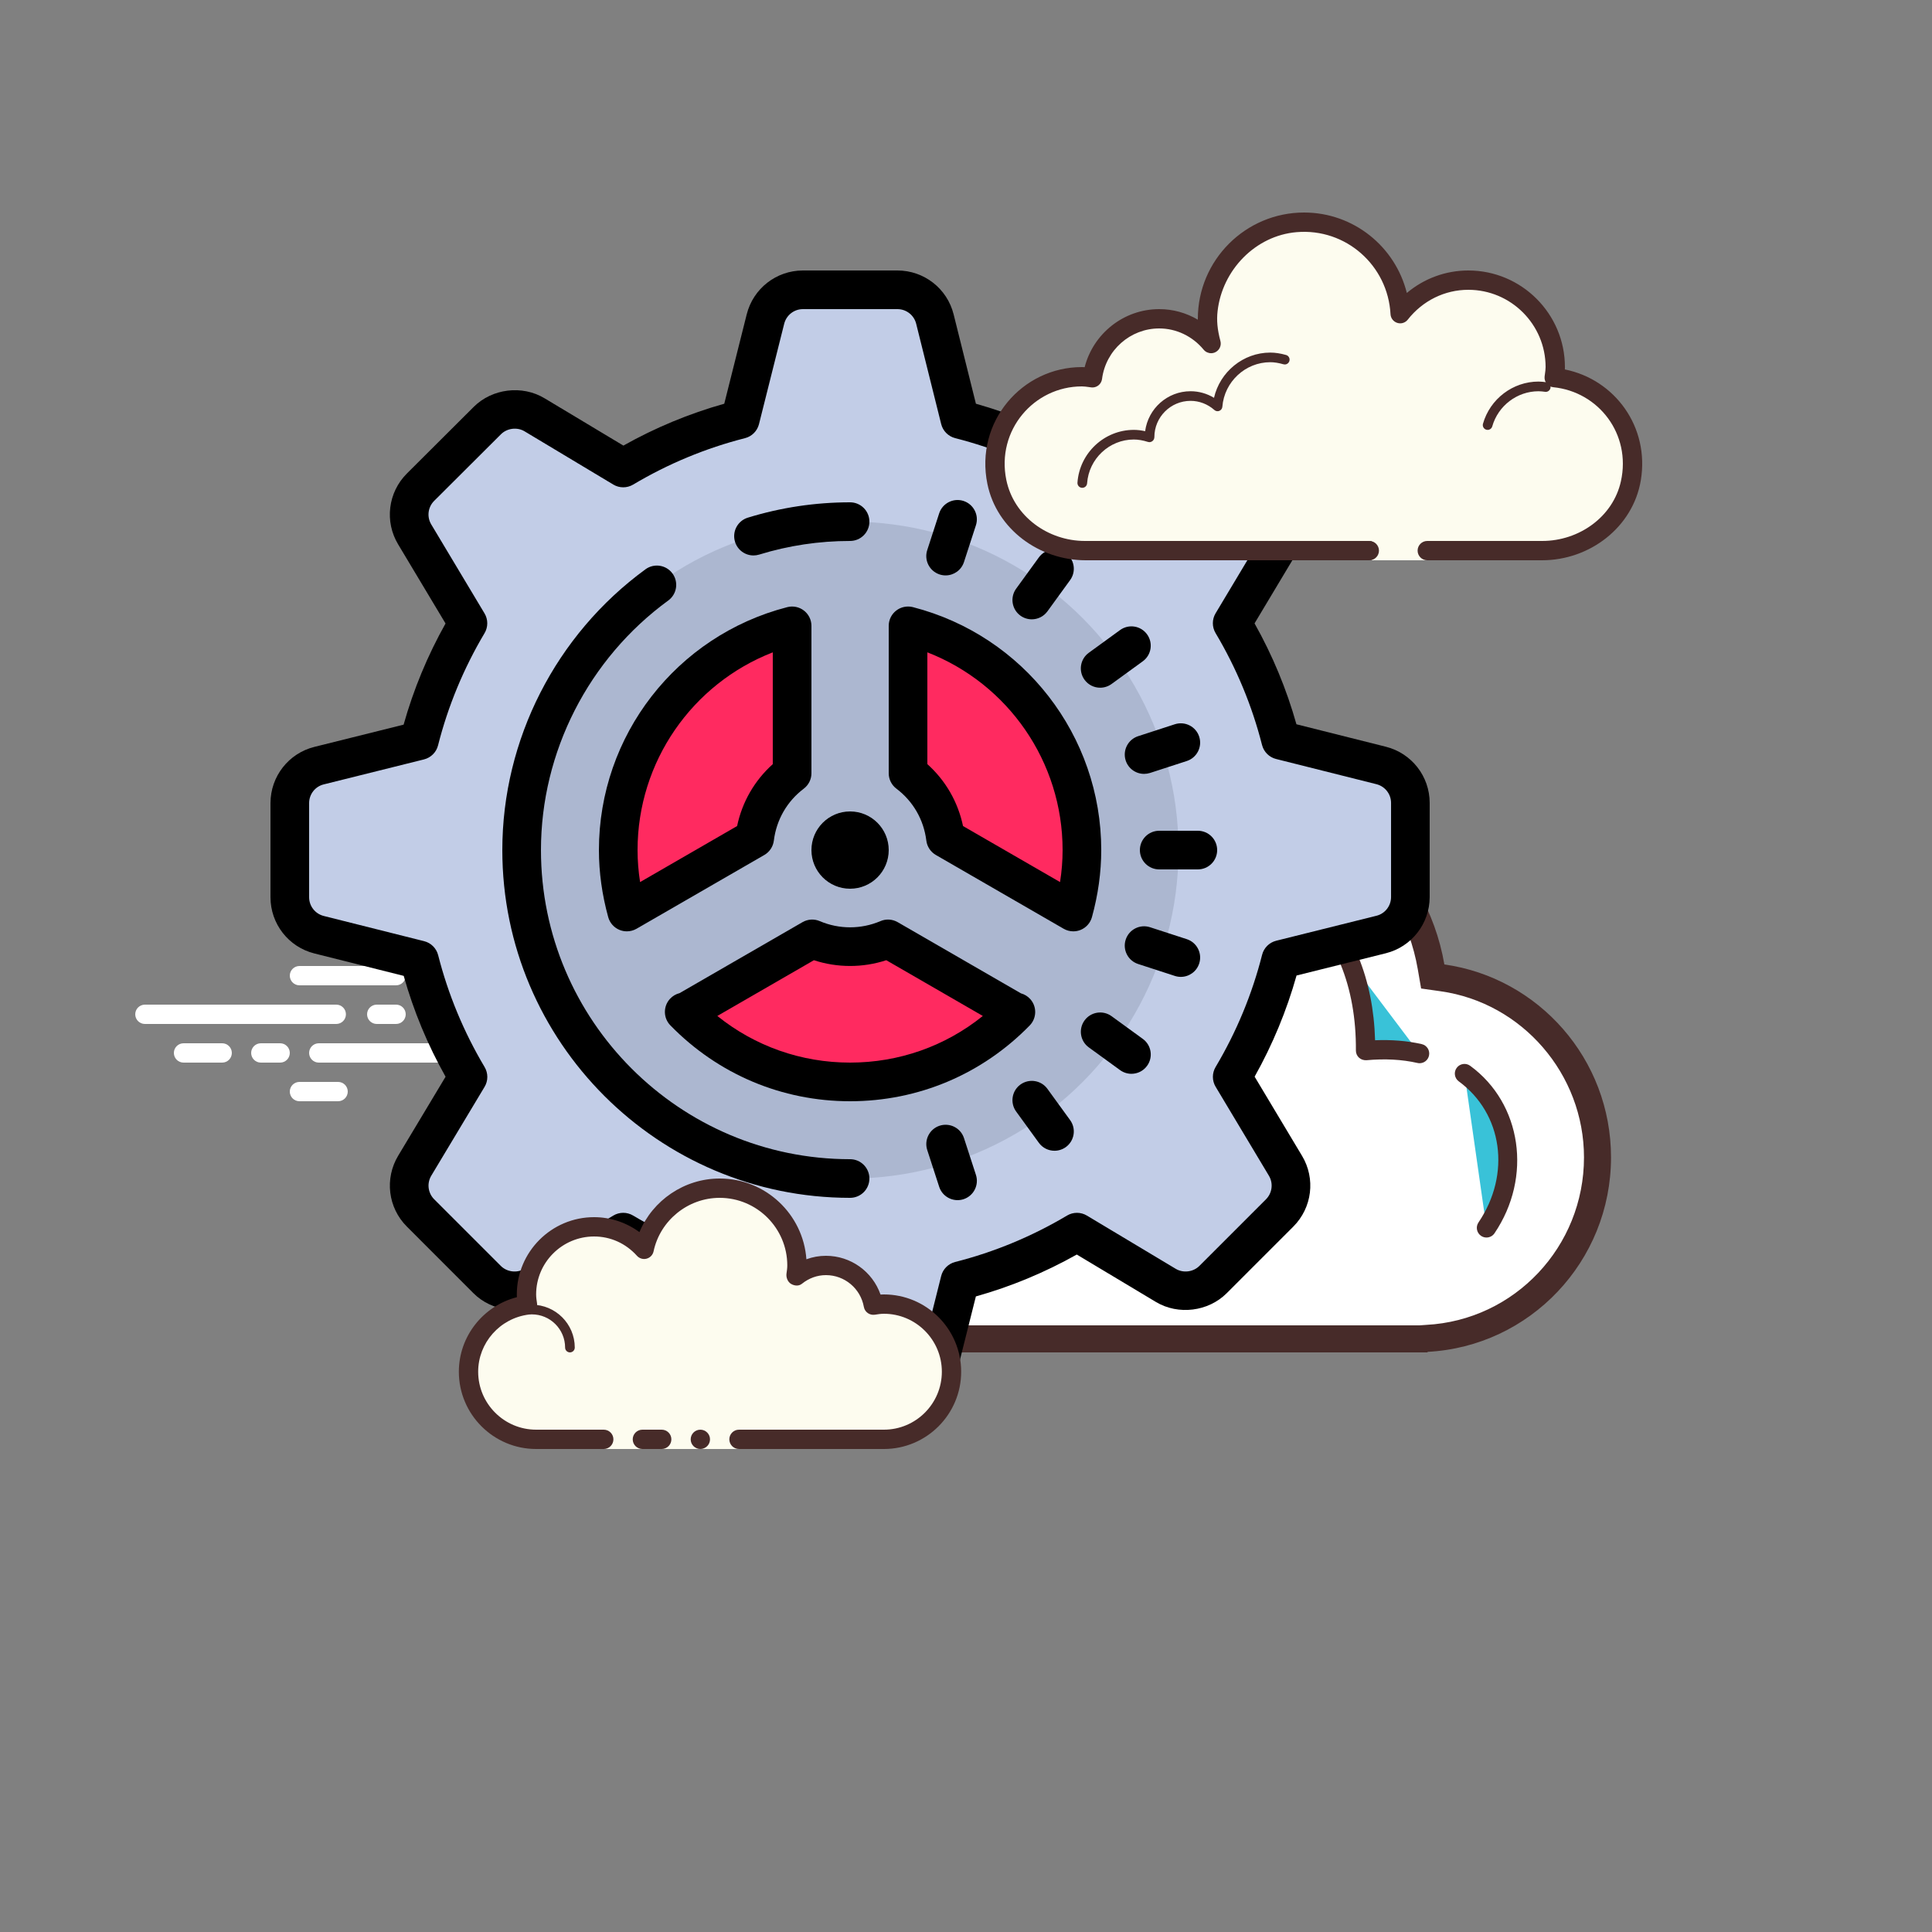 <?xml version="1.0" encoding="iso-8859-1"?>
<!-- https://icons8.com/icon/117004/clouds -->
<!-- Generator: Adobe Illustrator 22.1.0, SVG Export Plug-In . SVG Version: 6.00 Build 0)  -->
<svg xmlns="http://www.w3.org/2000/svg" xmlns:xlink="http://www.w3.org/1999/xlink" version="1.1" id="Layer_1" x="0px" y="0px" viewBox="0 0 100 100" style="enable-background:new 0 0 100 100;" xml:space="preserve" width="100px" height="100px">
<rect x="0" y="0" width="100" height="100" fill="#808080" stroke="none"/>
<g>
    <!-- background: little lines left -->
	<g>
		<path style="fill:#FFFFFF;" d="M17.405,53H7.5C7.224,53,7,52.776,7,52.5S7.224,52,7.5,52h9.905c0.276,0,0.5,0.224,0.5,0.5    S17.682,53,17.405,53z"/>
	</g>
	<g>
		<path style="fill:#FFFFFF;" d="M20.5,53h-1c-0.276,0-0.5-0.224-0.5-0.5s0.224-0.5,0.5-0.5h1c0.276,0,0.5,0.224,0.5,0.5    S20.777,53,20.5,53z"/>
	</g>
	<g>
		<path style="fill:#FFFFFF;" d="M25.491,55H16.5c-0.276,0-0.5-0.224-0.5-0.5s0.224-0.5,0.5-0.5h8.991c0.276,0,0.5,0.224,0.5,0.5    S25.767,55,25.491,55z"/>
	</g>
	<g>
		<path style="fill:#FFFFFF;" d="M14.5,55h-1c-0.276,0-0.5-0.224-0.5-0.5s0.224-0.5,0.5-0.5h1c0.276,0,0.5,0.224,0.5,0.5    S14.777,55,14.5,55z"/>
	</g>
	<g>
		<path style="fill:#FFFFFF;" d="M11.5,55h-2C9.224,55,9,54.776,9,54.5S9.224,54,9.5,54h2c0.276,0,0.5,0.224,0.5,0.5    S11.777,55,11.5,55z"/>
	</g>
	<g>
		<path style="fill:#FFFFFF;" d="M17.5,57h-2c-0.276,0-0.5-0.224-0.5-0.5s0.224-0.5,0.5-0.5h2c0.276,0,0.5,0.224,0.5,0.5    S17.776,57,17.5,57z"/>
	</g>
	<g>
		<path style="fill:#FFFFFF;" d="M20.5,48c-0.177,0-0.823,0-1,0c-0.276,0-0.5,0.224-0.5,0.5c0,0.276,0.224,0.5,0.5,0.5    c0.177,0,0.823,0,1,0c0.276,0,0.5-0.224,0.5-0.5C21,48.224,20.776,48,20.5,48z"/>
	</g>
	<g>
		<path style="fill:#FFFFFF;" d="M20.5,50c-0.177,0-4.823,0-5,0c-0.276,0-0.5,0.224-0.5,0.5c0,0.276,0.224,0.5,0.5,0.5    c0.177,0,4.823,0,5,0c0.276,0,0.5-0.224,0.5-0.5C21,50.224,20.776,50,20.5,50z"/>
	</g>
	<g>
		<path style="fill:#FFFFFF;" d="M25.5,52c-0.177,0-2.823,0-3,0c-0.276,0-0.5,0.224-0.5,0.5c0,0.276,0.224,0.5,0.5,0.5    c0.177,0,2.823,0,3,0c0.276,0,0.5-0.224,0.5-0.5C26,52.224,25.776,52,25.5,52z"/>
	</g>
</g>
<g transform="translate(2, 0)">
<!-- big-middle cloud -->
	<g>
    <!-- big-middle cloud -->
		<g>
            <!-- big-middle cloud: fill -->
			<path style="fill:#FFFFFF;" d="M40.24,69.3c-4.268,0-7.739-3.499-7.739-7.801c0-4.301,3.472-7.8,7.739-7.8l0.147,0.007h0.588     l0.102-0.579c0.701-3.979,4.12-6.866,8.131-6.866c0.67,0,1.363,0.092,2.061,0.272l0.504,0.131l0.271-0.445     c2.004-3.301,5.479-5.271,9.298-5.271c5.308,0,9.821,3.823,10.732,9.092l0.087,0.503l0.505,0.071     c4.573,0.645,8.021,4.639,8.021,9.291c0,4.993-3.879,9.108-8.832,9.368L71.352,69.3H40.24z"/>
		</g>
		<g>
            <!-- big-middle cloud: outline -->
			<path style="fill:#472B29;" d="M61.341,41.648c4.966,0,9.189,3.58,10.042,8.512l0.174,1.005l1.01,0.143     c4.23,0.597,7.42,4.293,7.42,8.599c0,4.62-3.588,8.428-8.169,8.669L71.476,68.6H40.241c-3.882,0-7.04-3.186-7.04-7.101     s3.158-7.101,7.015-7.101c0.053,0.004,0.105,0.007,0.159,0.007l1.186,0.012l0.206-1.168c0.642-3.644,3.772-6.289,7.442-6.289     c0.611,0,1.245,0.084,1.884,0.25l1.008,0.261l0.54-0.89C54.517,43.493,57.769,41.648,61.341,41.648 M61.341,40.248     c-4.195,0-7.858,2.25-9.897,5.607c-0.716-0.186-1.462-0.294-2.236-0.294c-4.414,0-8.075,3.215-8.821,7.445     c-0.049,0-0.097-0.007-0.147-0.007c-4.661,0-8.44,3.806-8.44,8.5s3.779,8.5,8.44,8.5h31.651v-0.027     c5.289-0.278,9.495-4.672,9.495-10.067c0-5.096-3.753-9.298-8.625-9.985C71.812,44.428,67.067,40.248,61.341,40.248     L61.341,40.248z"/>
		</g>
	</g>
	<g>
        <!-- big-middle cloud: inner lines -->
		<path style="fill:#39C2D8;" d="M73.801,55.567c2.485,1.817,2.964,5.29,1.139,7.987"/>
		<path style="fill:#472B29;" d="M74.94,64.054c-0.097,0-0.194-0.027-0.28-0.086c-0.229-0.155-0.288-0.466-0.134-0.694    c1.692-2.5,1.254-5.64-1.02-7.303c-0.223-0.163-0.271-0.476-0.108-0.698c0.163-0.224,0.478-0.271,0.698-0.108    c2.673,1.954,3.226,5.763,1.258,8.67C75.258,63.977,75.101,64.054,74.94,64.054z"/>
	</g>
	<g>
        <!-- big-middle cloud: inner lines -->
		<path style="fill:#39C2D8;" d="M67.847,49.717c0.539,1.313,0.846,2.875,0.833,4.663c1.037-0.098,1.971-0.037,2.797,0.152"/>
		<path style="fill:#472B29;" d="M71.478,55.032c-0.036,0-0.074-0.004-0.111-0.013c-0.804-0.183-1.691-0.229-2.639-0.142    c-0.142,0.007-0.28-0.035-0.385-0.13s-0.163-0.23-0.162-0.372c0.012-1.65-0.256-3.154-0.796-4.47    c-0.104-0.255,0.018-0.547,0.273-0.652c0.253-0.103,0.547,0.019,0.652,0.273c0.53,1.292,0.82,2.742,0.864,4.317    c0.854-0.034,1.663,0.029,2.414,0.2c0.27,0.062,0.438,0.329,0.376,0.599C71.912,54.875,71.706,55.032,71.478,55.032z"/>
	</g>
	<g>
        <!-- big-middle cloud: inner lines -->
		<path style="fill:#FFC2D8;" d="M63.931,45.464c1.15,0.521,2.185,1.379,2.994,2.545"/>
		<path style="fill:#472B29;" d="M66.925,48.51c-0.158,0-0.314-0.075-0.411-0.216c-0.732-1.058-1.697-1.88-2.789-2.375    c-0.251-0.114-0.362-0.41-0.248-0.662c0.113-0.251,0.412-0.359,0.662-0.248c1.256,0.57,2.362,1.509,3.197,2.717    c0.157,0.227,0.101,0.538-0.127,0.695C67.122,48.481,67.023,48.51,66.925,48.51z"/>
	</g>
	<g>
        <!-- big-middle cloud: inner lines -->
		<path style="fill:#39C2D8;" d="M56.78,46.446c1.658-1.269,3.525-1.747,5.281-1.517"/>
		<path style="fill:#472B29;" d="M56.779,46.946c-0.15,0-0.299-0.067-0.397-0.196c-0.167-0.219-0.126-0.533,0.094-0.701    c1.695-1.296,3.702-1.863,5.65-1.615c0.273,0.036,0.466,0.287,0.431,0.562c-0.036,0.273-0.296,0.463-0.562,0.431    c-1.683-0.219-3.428,0.282-4.912,1.418C56.992,46.913,56.886,46.946,56.779,46.946z"/>
	</g>
	<g>
        <!-- big-middle cloud: inner lines -->
		<path style="fill:#39C2D8;" d="M37.217,59.315c0.697-1.138,1.953-1.898,3.385-1.898"/>
		<path style="fill:#472B29;" d="M37.217,59.815c-0.09,0-0.18-0.023-0.261-0.073c-0.236-0.145-0.31-0.452-0.166-0.688    c0.82-1.339,2.244-2.138,3.812-2.138c0.276,0,0.5,0.224,0.5,0.5s-0.224,0.5-0.5,0.5c-1.216,0-2.322,0.62-2.958,1.659    C37.549,59.73,37.385,59.815,37.217,59.815z"/>
	</g>
	<g>
		<path style="fill:#39C2D8;" d="M40.602,65.351c-2.191,0-3.967-1.776-3.967-3.967"/>
		<path style="fill:#472B29;" d="M40.602,65.852c-2.463,0-4.467-2.004-4.467-4.467c0-0.276,0.224-0.5,0.5-0.5s0.5,0.224,0.5,0.5    c0,1.911,1.556,3.467,3.467,3.467c0.276,0,0.5,0.224,0.5,0.5S40.878,65.852,40.602,65.852z"/>
	</g>
</g>
<g transform="translate(12, 12)">
    <!-- https://icons8.com/icon/115336/gear -->
    <!-- Generator: Adobe Illustrator 22.1.0, SVG Export Plug-In . SVG Version: 6.00 Build 0)  -->
    <!-- Outer gear: main color -->
    <path style="fill:#C2CDE7;" d="M61,29.56v4.88c0,0.91-0.63,1.71-1.51,1.93l-5.19,1.29c-0.55,2.17-1.41,4.21-2.52,6.08l2.75,4.6  c0.48,0.79,0.36,1.79-0.3,2.44l-3.45,3.45c-0.37,0.38-0.88,0.59-1.41,0.59c-0.36,0-0.72-0.1-1.03-0.29l-4.6-2.75  c-1.86,1.11-3.9,1.96-6.06,2.51l-1.3,5.2C36.16,60.38,35.36,61,34.44,61h-4.89c-0.92,0-1.72-0.62-1.94-1.51l-1.21-4.86l-0.09-0.34  c-2.15-0.55-4.19-1.4-6.05-2.51l-4.6,2.75c-0.31,0.19-0.67,0.29-1.03,0.29c-0.53,0-1.04-0.21-1.41-0.59l-2.72-2.72l-0.73-0.73  c-0.66-0.65-0.78-1.65-0.3-2.45l2.69-4.49l0.06-0.1c-0.5-0.83-0.94-1.7-1.32-2.6c-0.49-1.11-0.89-2.27-1.19-3.46L9.39,37.6  l-4.88-1.22C3.62,36.16,3,35.36,3,34.44v-4.88c0-0.91,0.63-1.71,1.51-1.93l5.19-1.29c0.55-2.17,1.41-4.21,2.52-6.08l-2.75-4.6  c-0.48-0.79-0.36-1.79,0.3-2.44l3.46-3.45c0.37-0.38,0.88-0.59,1.41-0.59c0.36,0,0.72,0.1,1.03,0.29l4.59,2.75  c1.86-1.11,3.9-1.96,6.06-2.51l1.3-5.2C27.84,3.62,28.64,3,29.56,3h4.89c0.92,0,1.72,0.62,1.94,1.51l1.21,4.85l0.09,0.35  c1.18,0.3,2.33,0.69,3.43,1.18c0.91,0.38,1.78,0.83,2.62,1.33l0.1-0.06l4.5-2.69c0.31-0.19,0.67-0.29,1.03-0.29  c0.53,0,1.04,0.21,1.41,0.59l0.73,0.72l2.72,2.72c0.66,0.65,0.78,1.65,0.3,2.45l-2.75,4.6c1.11,1.86,1.96,3.9,2.51,6.06l0.31,0.08  l4.89,1.22C60.38,27.84,61,28.64,61,29.56z"/>
    <!-- Inner gear: fill color -->
    <circle style="fill:#ACB7D0;" cx="32" cy="32" r="17"/>
    <!-- Inner gear: holes -->
    <path style="fill:#FF2A60;" d="M35,28.023c1.052,0.795,1.768,1.99,1.938,3.364l6.615,3.819v0C43.837,34.184,44,33.112,44,32  c0-5.59-3.827-10.273-9-11.607V28.023z"/>
    <path style="fill:#FF2A60;" d="M40.549,40.4l-6.585-3.802C33.36,36.856,32.697,37,32,37s-1.36-0.144-1.963-0.402L23.451,40.4  c-0.009-0.01-0.026-0.015-0.036-0.024C25.594,42.609,28.633,44,32,44c3.365,0,6.402-1.389,8.581-3.62  C40.572,40.387,40.556,40.392,40.549,40.4z"/>
    <path style="fill:#FF2A60;" d="M20.446,35.206l6.615-3.819c0.17-1.375,0.886-2.569,1.938-3.364v-7.629C23.827,21.727,20,26.41,20,32  C20,33.112,20.163,34.184,20.446,35.206C20.446,35.206,20.446,35.206,20.446,35.206z"/>
    <!-- Outer gear: outline -->
    <path style="fill:#000000;" d="M34.44,62h-4.89c-1.378,0-2.574-0.933-2.909-2.269l-1.154-4.628c-1.813-0.51-3.565-1.237-5.221-2.168  L16.17,55.39c-1.159,0.692-2.711,0.497-3.66-0.449L9.06,51.489c-0.978-0.977-1.162-2.486-0.449-3.671l2.452-4.087  c-0.93-1.654-1.657-3.405-2.167-5.22L4.27,37.35C2.934,37.015,2,35.818,2,34.44v-4.877c0.004-1.376,0.937-2.569,2.268-2.903  l4.623-1.152c0.511-1.821,1.239-3.578,2.17-5.236l-2.452-4.094c-0.712-1.181-0.527-2.689,0.45-3.667l3.461-3.451  c0.951-0.949,2.507-1.141,3.659-0.449l4.088,2.453c1.654-0.93,3.405-1.657,5.221-2.167l1.162-4.626C26.985,2.934,28.182,2,29.56,2  h4.89c1.378,0,2.574,0.933,2.909,2.269l1.154,4.628c1.815,0.511,3.566,1.238,5.22,2.167L47.83,8.61  c1.157-0.692,2.71-0.497,3.66,0.45l3.449,3.438c0.979,0.978,1.163,2.488,0.449,3.673l-2.453,4.095  c0.93,1.654,1.657,3.405,2.168,5.222l4.626,1.162C61.066,26.985,62,28.182,62,29.56v4.877c-0.004,1.376-0.937,2.569-2.268,2.903  l-4.623,1.152c-0.512,1.821-1.24,3.578-2.17,5.236l2.452,4.094c0.712,1.181,0.527,2.69-0.451,3.668l-3.449,3.449  c-0.952,0.95-2.504,1.143-3.66,0.451l-4.097-2.455c-1.657,0.931-3.408,1.658-5.223,2.168l-1.162,4.626  C37.015,61.066,35.818,62,34.44,62z M20.257,50.775c0.177,0,0.354,0.047,0.511,0.141c1.816,1.081,3.765,1.89,5.792,2.405  c0.357,0.09,0.635,0.369,0.724,0.727l1.296,5.198C28.692,59.689,29.09,60,29.55,60h4.89c0.459,0,0.858-0.312,0.97-0.757l1.305-5.196  c0.089-0.357,0.367-0.636,0.724-0.727c2.027-0.515,3.977-1.323,5.793-2.404c0.315-0.188,0.71-0.187,1.025,0.002l4.601,2.757  c0.385,0.23,0.903,0.165,1.22-0.15l3.448-3.448c0.326-0.326,0.389-0.83,0.151-1.224l-2.756-4.602  c-0.189-0.315-0.189-0.709-0.001-1.024c1.081-1.817,1.89-3.771,2.407-5.809c0.09-0.356,0.37-0.635,0.728-0.725l5.193-1.294  c0.441-0.11,0.752-0.508,0.753-0.966V29.56c0-0.459-0.311-0.857-0.756-0.97c0,0,0,0,0,0l-5.196-1.305  c-0.356-0.089-0.635-0.367-0.726-0.724c-0.516-2.03-1.325-3.979-2.405-5.792c-0.188-0.316-0.188-0.71,0.001-1.025l2.756-4.602  c0.24-0.398,0.178-0.902-0.148-1.229l-3.448-3.438c-0.317-0.315-0.833-0.384-1.222-0.15l-4.6,2.755  c-0.315,0.188-0.708,0.19-1.025,0.002c-1.814-1.079-3.764-1.888-5.792-2.404c-0.356-0.091-0.635-0.37-0.724-0.727l-1.296-5.198  C35.308,4.311,34.91,4,34.45,4h-4.89c-0.459,0-0.858,0.312-0.97,0.757l-1.305,5.196c-0.089,0.356-0.367,0.636-0.724,0.726  c-2.029,0.516-3.978,1.324-5.791,2.404c-0.317,0.188-0.71,0.187-1.026-0.002l-4.593-2.756c-0.383-0.23-0.902-0.165-1.219,0.15  l-3.46,3.45c-0.325,0.325-0.387,0.828-0.149,1.222l2.756,4.602c0.189,0.315,0.189,0.709,0.001,1.024  c-1.081,1.818-1.891,3.772-2.407,5.809c-0.09,0.356-0.37,0.635-0.728,0.725l-5.193,1.294C4.312,28.711,4.001,29.108,4,29.566v4.874  c0,0.459,0.311,0.857,0.756,0.97l5.197,1.305c0.356,0.089,0.635,0.367,0.726,0.724c0.516,2.028,1.324,3.977,2.404,5.791  c0.188,0.316,0.188,0.711-0.002,1.026l-2.756,4.594c-0.239,0.396-0.177,0.899,0.149,1.226l3.451,3.45  c0.314,0.313,0.83,0.381,1.219,0.148l4.6-2.756C19.901,50.823,20.08,50.775,20.257,50.775z"/>
    <!-- Inner gear: tick marks-->
    <path style="fill:#000000;" d="M50,33h-2c-0.552,0-1-0.447-1-1s0.448-1,1-1h2c0.552,0,1,0.447,1,1S50.552,33,50,33z"/>
    <path style="fill:#000000;" d="M49.119,38.563c-0.102,0-0.207-0.016-0.309-0.049l-1.902-0.618c-0.525-0.171-0.813-0.735-0.642-1.26  c0.17-0.525,0.734-0.813,1.26-0.643l1.902,0.618c0.525,0.171,0.813,0.735,0.642,1.26C49.933,38.294,49.541,38.563,49.119,38.563z"/>
    <path style="fill:#000000;" d="M46.562,43.58c-0.204,0-0.409-0.063-0.587-0.191l-1.618-1.176c-0.447-0.324-0.546-0.949-0.221-1.396  c0.325-0.446,0.949-0.545,1.397-0.221l1.618,1.176c0.447,0.324,0.546,0.949,0.221,1.396C47.176,43.438,46.871,43.58,46.562,43.58z"/>
    <path style="fill:#000000;" d="M42.581,47.563c-0.31,0-0.614-0.143-0.81-0.412l-1.175-1.618c-0.325-0.447-0.226-1.072,0.221-1.397  c0.448-0.322,1.073-0.226,1.397,0.222l1.175,1.618c0.325,0.447,0.226,1.072-0.221,1.397C42.99,47.5,42.785,47.563,42.581,47.563z"/>
    <path style="fill:#000000;" d="M37.563,50.119c-0.422,0-0.814-0.269-0.951-0.691l-0.618-1.902c-0.17-0.524,0.117-1.089,0.642-1.26  c0.528-0.169,1.09,0.117,1.26,0.643l0.618,1.902c0.17,0.524-0.117,1.089-0.642,1.26C37.769,50.104,37.665,50.119,37.563,50.119z"/>
    <path style="fill:#000000;" d="M47.217,28.056c-0.422,0-0.814-0.269-0.951-0.691c-0.17-0.524,0.117-1.089,0.642-1.26l1.902-0.618  c0.526-0.169,1.09,0.117,1.26,0.643c0.17,0.524-0.117,1.089-0.642,1.26l-1.902,0.618C47.423,28.04,47.319,28.056,47.217,28.056z"/>
    <path style="fill:#000000;" d="M44.945,23.596c-0.31,0-0.614-0.143-0.81-0.412c-0.325-0.447-0.226-1.072,0.221-1.396l1.618-1.176  c0.448-0.325,1.073-0.227,1.397,0.221c0.325,0.447,0.226,1.072-0.221,1.396l-1.618,1.176C45.354,23.533,45.149,23.596,44.945,23.596  z"/>
    <path style="fill:#000000;" d="M41.404,20.056c-0.204,0-0.409-0.062-0.587-0.19c-0.447-0.325-0.546-0.95-0.221-1.397l1.175-1.618  c0.325-0.446,0.95-0.547,1.397-0.222c0.447,0.325,0.546,0.95,0.221,1.397l-1.175,1.618C42.018,19.913,41.713,20.056,41.404,20.056z"/>
    <path style="fill:#000000;" d="M36.944,17.783c-0.102,0-0.207-0.016-0.309-0.049c-0.525-0.171-0.813-0.735-0.642-1.26l0.618-1.902  c0.17-0.525,0.735-0.812,1.26-0.643c0.525,0.171,0.813,0.735,0.642,1.26l-0.618,1.902C37.758,17.515,37.366,17.783,36.944,17.783z"/>
    <!-- Inner gear: big arc -->
    <path style="fill:#000000;" d="M32,50c-9.925,0-18-8.075-18-18c0-5.715,2.771-11.147,7.411-14.534  c0.446-0.326,1.072-0.227,1.397,0.218c0.326,0.446,0.228,1.072-0.218,1.397C18.463,22.093,16,26.922,16,32c0,8.822,7.178,16,16,16  c0.552,0,1,0.447,1,1S32.552,50,32,50z"/>
    <!-- Inner gear: little arc -->
    <path style="fill:#000000;" d="M27,16.75c-0.427,0-0.823-0.276-0.955-0.706c-0.163-0.527,0.134-1.087,0.662-1.25  C28.419,14.268,30.2,14,32,14c0.552,0,1,0.447,1,1s-0.448,1-1,1c-1.6,0-3.184,0.237-4.706,0.706  C27.196,16.736,27.097,16.75,27,16.75z"/>
    <!-- Inner gear: hole outlines -->
    <path style="fill:#000000;" d="M43.554,36.206c-0.173,0-0.346-0.045-0.5-0.134l-6.615-3.819c-0.271-0.157-0.454-0.432-0.492-0.743  c-0.134-1.081-0.685-2.036-1.549-2.689C34.147,28.632,34,28.336,34,28.022v-7.629c0-0.31,0.143-0.601,0.388-0.79  c0.244-0.19,0.565-0.254,0.862-0.179C40.991,20.905,45,26.076,45,32c0,1.149-0.163,2.318-0.482,3.474  c-0.083,0.298-0.299,0.541-0.585,0.658C43.811,36.182,43.682,36.206,43.554,36.206z M37.846,30.756l5.022,2.9  C42.956,33.101,43,32.547,43,32c0-4.569-2.82-8.609-7-10.235v5.787C36.945,28.399,37.585,29.511,37.846,30.756z"/>
    <path style="fill:#000000;" d="M32,45c-3.527,0-6.831-1.395-9.301-3.926c-0.371-0.38-0.38-0.982-0.021-1.374  c0.137-0.149,0.311-0.249,0.495-0.295l6.364-3.674c0.273-0.157,0.604-0.178,0.893-0.054c0.999,0.428,2.142,0.428,3.141,0  c0.289-0.124,0.619-0.104,0.893,0.054l6.379,3.684c0.181,0.049,0.35,0.149,0.484,0.299c0.351,0.392,0.337,0.988-0.03,1.364  C38.828,43.607,35.526,45,32,45z M25.129,40.586C27.074,42.151,29.469,43,32,43c2.532,0,4.927-0.849,6.871-2.414L33.873,37.7  c-1.207,0.398-2.538,0.398-3.745,0L25.129,40.586z M23.415,40.376h0.01H23.415z"/>
    <path style="fill:#000000;" d="M20.446,36.206c-0.128,0-0.257-0.024-0.379-0.074c-0.286-0.117-0.502-0.36-0.585-0.658  C19.163,34.318,19,33.149,19,32c0-5.924,4.009-11.095,9.75-12.575c0.297-0.076,0.618-0.012,0.862,0.179  c0.245,0.189,0.388,0.48,0.388,0.79v7.629c0,0.313-0.147,0.609-0.397,0.798c-0.864,0.653-1.415,1.608-1.549,2.689  c-0.039,0.312-0.221,0.586-0.492,0.743l-6.615,3.819C20.792,36.161,20.62,36.206,20.446,36.206z M28,21.765  c-4.18,1.626-7,5.666-7,10.235c0,0.547,0.044,1.101,0.131,1.656l5.022-2.9c0.261-1.245,0.901-2.356,1.846-3.204V21.765z"/>
    <!-- Outer gear: center circle -->
    <circle style="fill:#000000;" cx="32" cy="32" r="2"/>
    <animateTransform attributeName="transform"
                      attributeType="XML"
                      type="rotate"
                      from="0 32 32"
                      to="360 32 32"
                      dur="60s"
                      repeatCount="indefinite"
                      additive="sum"/>
</g>
<g transform="translate(-5 -15)">
<!-- top-right cloud -->
	<g>
        <!-- top-right cloud: fill -->
		<path style="fill:#FDFCEF;" d="M79,43h5.75c2.485,0.75,4.5-1.265,4.5-3.75c0-2.333-1.782-4.229-4.055-4.455    c0.022-0.181,0.055-0.358,0.055-0.545c0-2.485-2.015-4.5-4.5-4.5c-1.438,0-2.703,0.686-3.527,1.736    c-0.14-2.636-2.302-4.736-4.973-4.736c-2.761,0-5,2.239-5,5c0,0.446,0.077,0.87,0.187,1.282c-0.642-0.777-1.6-1.282-2.687-1.282    c-1.781,0-3.234,1.335-3.455,3.055c-0.181-0.022-0.358-0.055-0.545-0.055c-2.485,0-4.5,2.015-4.5,4.5s2.015,4.5,4.5,3.75h9.5H76v1    h3V43z"/>
	</g>
	<g>
        <!-- top-right cloud: outline -->
		<path style="fill:#472B29;" d="M72.5,26c-3.033,0-5.5,2.467-5.5,5.5c0,0.016,0,0.031,0,0.047C66.398,31.192,65.71,31,65,31    c-1.831,0-3.411,1.261-3.858,3.005C61.095,34.002,61.048,34,61,34c-3.099,0-5.549,2.834-4.893,6.047    C56.587,42.398,58.796,44,61.196,44l14.679,0c0.276,0,0.5-0.224,0.5-0.5s-0.224-0.5-0.5-0.5l-14.718,0    c-1.92,0-3.687-1.282-4.071-3.163C56.561,37.267,58.521,35,61,35c0.117,0,0.23,0.017,0.343,0.032l0.141,0.019    c0.021,0.003,0.041,0.004,0.062,0.004c0.246,0,0.462-0.185,0.495-0.437C62.232,33.125,63.504,32,65,32    c0.885,0,1.723,0.401,2.301,1.1c0.098,0.118,0.241,0.182,0.386,0.182c0.078,0,0.156-0.018,0.228-0.056    c0.209-0.107,0.314-0.346,0.254-0.573c-0.16-0.6-0.202-1.069-0.147-1.549c0.24-2.127,1.959-3.909,4.092-4.088    c2.551-0.215,4.725,1.728,4.859,4.246c0.011,0.208,0.15,0.387,0.349,0.45c0.05,0.016,0.101,0.024,0.152,0.024    c0.15,0,0.296-0.069,0.392-0.192C78.638,30.563,79.779,30,81,30c2.206,0,4,1.794,4,4c0,0.117-0.017,0.23-0.032,0.343l-0.019,0.141    c-0.016,0.134,0.022,0.268,0.106,0.373c0.084,0.105,0.207,0.172,0.34,0.185c2.352,0.234,4.042,2.429,3.504,4.865    C88.491,41.76,86.725,43,84.827,43l-5.952,0c-0.276,0-0.5,0.224-0.5,0.5s0.224,0.5,0.5,0.5l5.938,0    c2.467,0,4.708-1.704,5.115-4.138c0.462-2.763-1.344-5.22-3.931-5.74C85.999,34.082,86,34.041,86,34c0-2.757-2.243-5-5-5    c-1.176,0-2.293,0.416-3.183,1.164C77.219,27.76,75.055,26,72.5,26L72.5,26z"/>
	</g>
	<g>
        <!-- top-right cloud: inner lines -->
		<path style="fill:#472B29;" d="M70.75,33.25c-1.403,0-2.609,0.999-2.913,2.341c-0.367-0.222-0.786-0.341-1.212-0.341    c-1.202,0-2.198,0.897-2.353,2.068c-0.203-0.045-0.396-0.068-0.585-0.068c-1.529,0-2.811,1.2-2.918,2.732    c-0.009,0.138,0.094,0.257,0.232,0.267c0.006,0,0.012,0,0.018,0c0.13,0,0.24-0.101,0.249-0.232    c0.089-1.271,1.151-2.268,2.419-2.268c0.229,0,0.47,0.042,0.738,0.127c0.022,0.007,0.045,0.01,0.067,0.01    c0.055,0,0.11-0.02,0.156-0.054c0.064-0.047,0.102-0.129,0.102-0.209c0-1.034,0.841-1.875,1.875-1.875    c0.447,0,0.885,0.168,1.231,0.473c0.047,0.041,0.106,0.063,0.165,0.063c0.032,0,0.063-0.006,0.093-0.019    c0.088-0.035,0.148-0.117,0.155-0.212c0.102-1.292,1.191-2.305,2.479-2.305c0.208,0,0.425,0.034,0.682,0.107    c0.023,0.007,0.047,0.01,0.07,0.01c0.109,0,0.207-0.073,0.239-0.182c0.038-0.133-0.039-0.271-0.172-0.309    C71.267,33.29,71.006,33.25,70.75,33.25L70.75,33.25z"/>
	</g>
	<g>
		<path style="fill:#472B29;" d="M84.633,34.75c-1.326,0-2.508,0.897-2.874,2.182c-0.038,0.133,0.039,0.271,0.172,0.309    c0.023,0.007,0.046,0.01,0.068,0.01c0.109,0,0.209-0.072,0.24-0.182c0.305-1.071,1.289-1.818,2.393-1.818    c0.117,0,0.23,0.014,0.342,0.029c0.012,0.002,0.023,0.003,0.035,0.003c0.121,0,0.229-0.092,0.246-0.217    c0.019-0.137-0.077-0.263-0.214-0.281C84.908,34.766,84.772,34.75,84.633,34.75L84.633,34.75z"/>
	</g>
</g>
<g>
<!-- bottom-left cloud -->
	<g>
        <!-- bottom-left cloud: fill -->
		<path style="fill:#FDFCEF;" d="M31.25,74.5c0,0-1.567,0-3.5,0s-3.5-1.567-3.5-3.5c0-1.781,1.335-3.234,3.055-3.455    C27.277,67.366,27.25,67.187,27.25,67c0-1.933,1.567-3.5,3.5-3.5c1.032,0,1.95,0.455,2.59,1.165    c0.384-1.808,1.987-3.165,3.91-3.165c2.209,0,4,1.791,4,4c0,0.191-0.03,0.374-0.056,0.558c0.428-0.344,0.965-0.558,1.556-0.558    c1.228,0,2.245,0.887,2.455,2.055c0.179-0.028,0.358-0.055,0.545-0.055c1.933,0,3.5,1.567,3.5,3.5s-1.567,3.5-3.5,3.5    s-7.5,0-7.5,0V75h-7V74.5z"/>
	</g>
	<g>
		<path style="fill:#472B29;" d="M29.5,70c0.138,0,0.25-0.112,0.25-0.25c0-1.223-0.995-2.218-2.218-2.218    c-0.034,0.009-0.737-0.001-1.244,0.136c-0.133,0.036-0.212,0.173-0.176,0.306c0.036,0.134,0.173,0.213,0.306,0.176    c0.444-0.12,1.1-0.12,1.113-0.118c0.948,0,1.719,0.771,1.719,1.718C29.25,69.888,29.362,70,29.5,70z"/>
	</g>
	<g>
		<circle style="fill:#472B29;" cx="36.25" cy="74.5" r="0.5"/>
	</g>
	<g>
        <!-- bottom-left cloud: outline -->
		<path style="fill:#472B29;" d="M27.75,75h3.5c0.276,0,0.5-0.224,0.5-0.5s-0.224-0.5-0.5-0.5h-3.5c-1.654,0-3-1.346-3-3    c0-1.496,1.125-2.768,2.618-2.959c0.134-0.018,0.255-0.088,0.336-0.196s0.115-0.244,0.094-0.377    C27.775,67.314,27.75,67.16,27.75,67c0-1.654,1.346-3,3-3c0.85,0,1.638,0.355,2.219,1c0.125,0.139,0.321,0.198,0.5,0.148    c0.182-0.049,0.321-0.195,0.36-0.379C34.17,63.165,35.609,62,37.25,62c1.93,0,3.5,1.57,3.5,3.5c0,0.143-0.021,0.28-0.041,0.418    c-0.029,0.203,0.063,0.438,0.242,0.54c0.179,0.102,0.396,0.118,0.556-0.01C41.872,66.155,42.301,66,42.75,66    c0.966,0,1.792,0.691,1.963,1.644c0.048,0.267,0.296,0.446,0.569,0.405C45.436,68.025,45.59,68,45.75,68c1.654,0,3,1.346,3,3    s-1.346,3-3,3h-7.5c-0.276,0-0.5,0.224-0.5,0.5s0.224,0.5,0.5,0.5h7.5c2.206,0,4-1.794,4-4s-1.794-4-4-4    c-0.059,0-0.116,0.002-0.174,0.006C45.162,65.82,44.039,65,42.75,65c-0.349,0-0.689,0.061-1.011,0.18    C41.574,62.847,39.624,61,37.25,61c-1.831,0-3.466,1.127-4.153,2.774C32.417,63.276,31.595,63,30.75,63c-2.206,0-4,1.794-4,4    c0,0.048,0.001,0.095,0.004,0.142C25.011,67.59,23.75,69.169,23.75,71C23.75,73.206,25.544,75,27.75,75z"/>
	</g>
	<g>
		<path style="fill:#472B29;" d="M33.25,74c0.159,0,0.841,0,1,0c0.276,0,0.5,0.224,0.5,0.5c0,0.276-0.224,0.5-0.5,0.5    c-0.159,0-0.841,0-1,0c-0.276,0-0.5-0.224-0.5-0.5C32.75,74.224,32.974,74,33.25,74z"/>
	</g>
</g>
</svg>
